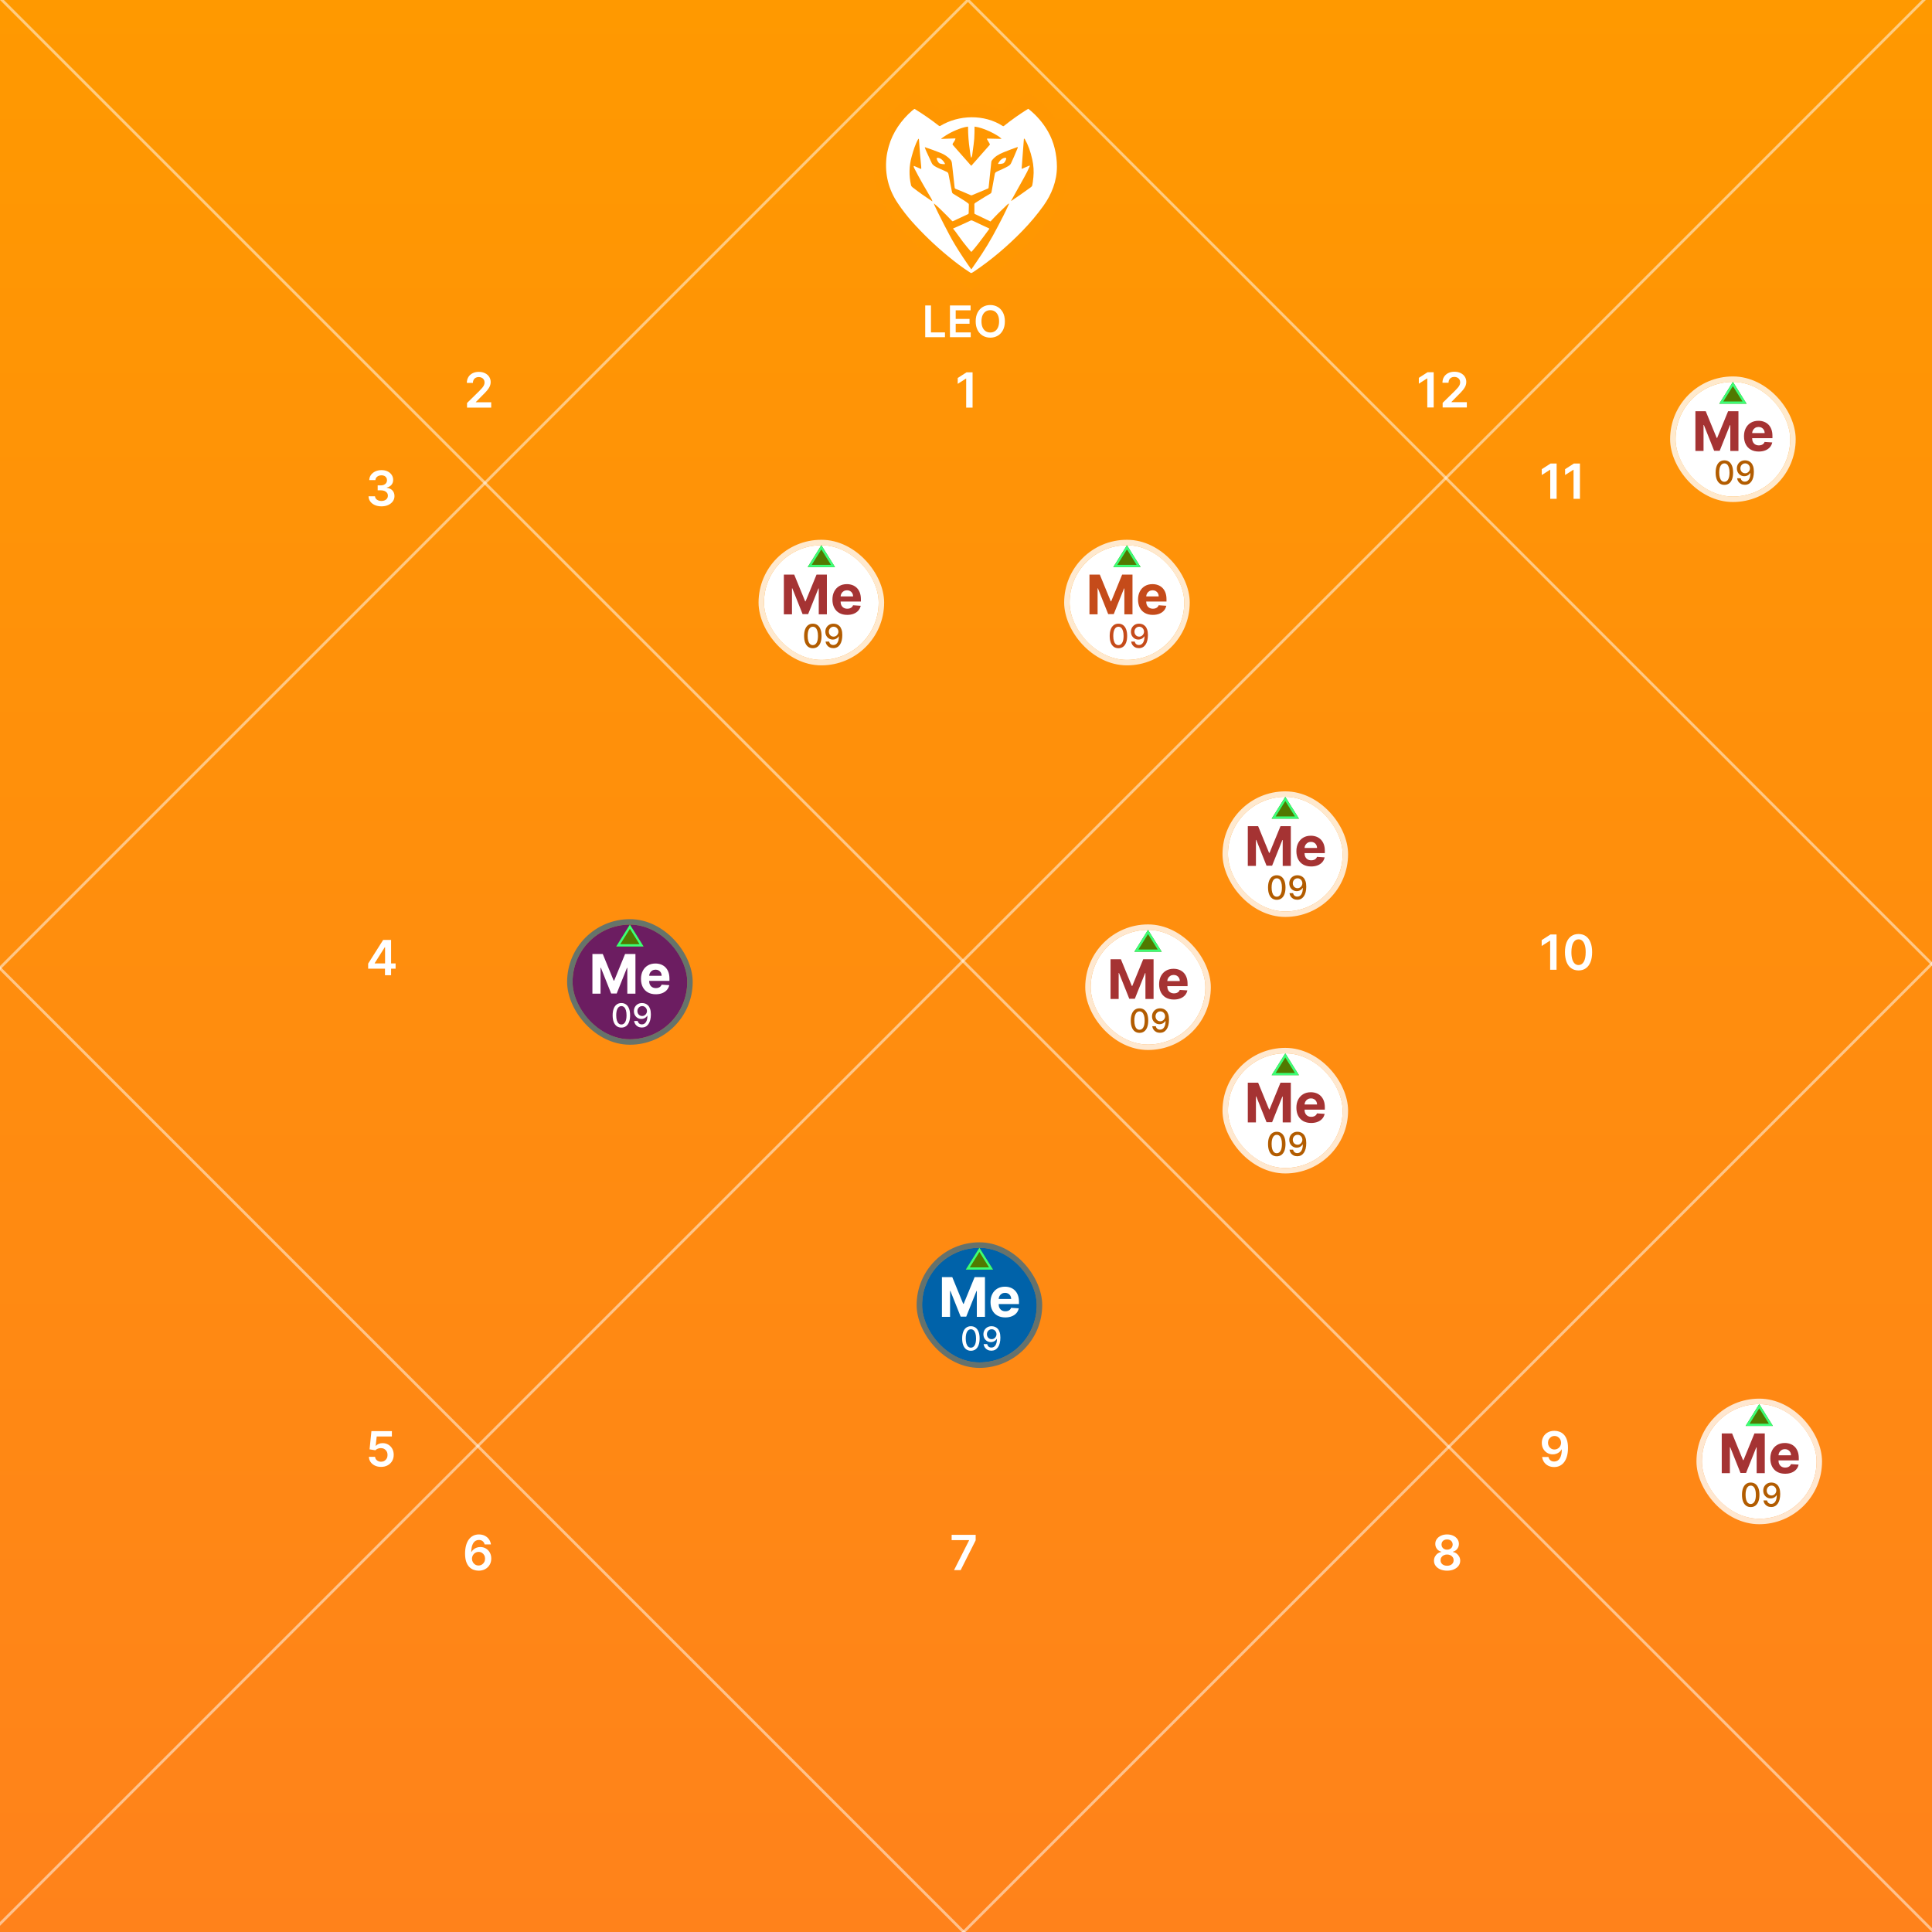<svg xmlns="http://www.w3.org/2000/svg" xmlns:xlink="http://www.w3.org/1999/xlink" fill="none" version="1.1" width="1100" height="1100" viewBox="0 0 1100 1100"><defs><linearGradient x1="0.5" y1="0" x2="0.5" y2="1" id="master_svg0_152_36622"><stop offset="0%" stop-color="#FF9900" stop-opacity="1"/><stop offset="100%" stop-color="#FF821B" stop-opacity="1"/></linearGradient><clipPath id="master_svg1_160_04214"><rect x="0" y="0" width="1100" height="1100" rx="0"/></clipPath><filter id="master_svg2_160_04256" filterUnits="objectBoundingBox" color-interpolation-filters="sRGB" x="-0.952" y="-0.762" width="2.905" height="2.905"><feFlood flood-opacity="0" result="BackgroundImageFix"/><feColorMatrix in="SourceAlpha" type="matrix" values="0 0 0 0 0 0 0 0 0 0 0 0 0 0 0 0 0 0 127 0"/><feOffset dy="12.434" dx="0"/><feGaussianBlur stdDeviation="15.543"/><feColorMatrix type="matrix" values="0 0 0 0 0 0 0 0 0 0 0 0 0 0 0 0 0 0 0.1 0"/><feBlend mode="normal" in2="BackgroundImageFix" result="effect1_dropShadow"/><feBlend mode="normal" in="SourceGraphic" in2="effect1_dropShadow" result="shape"/></filter><filter id="master_svg3_160_04270" filterUnits="objectBoundingBox" color-interpolation-filters="sRGB" x="-0.952" y="-0.762" width="2.905" height="2.905"><feFlood flood-opacity="0" result="BackgroundImageFix"/><feColorMatrix in="SourceAlpha" type="matrix" values="0 0 0 0 0 0 0 0 0 0 0 0 0 0 0 0 0 0 127 0"/><feOffset dy="12.434" dx="0"/><feGaussianBlur stdDeviation="15.543"/><feColorMatrix type="matrix" values="0 0 0 0 0 0 0 0 0 0 0 0 0 0 0 0 0 0 0.1 0"/><feBlend mode="normal" in2="BackgroundImageFix" result="effect1_dropShadow"/><feBlend mode="normal" in="SourceGraphic" in2="effect1_dropShadow" result="shape"/></filter><filter id="master_svg4_160_04332" filterUnits="objectBoundingBox" color-interpolation-filters="sRGB" x="-0.952" y="-0.762" width="2.905" height="2.905"><feFlood flood-opacity="0" result="BackgroundImageFix"/><feColorMatrix in="SourceAlpha" type="matrix" values="0 0 0 0 0 0 0 0 0 0 0 0 0 0 0 0 0 0 127 0"/><feOffset dy="12.434" dx="0"/><feGaussianBlur stdDeviation="15.543"/><feColorMatrix type="matrix" values="0 0 0 0 0 0 0 0 0 0 0 0 0 0 0 0 0 0 0.1 0"/><feBlend mode="normal" in2="BackgroundImageFix" result="effect1_dropShadow"/><feBlend mode="normal" in="SourceGraphic" in2="effect1_dropShadow" result="shape"/></filter><filter id="master_svg5_160_04346/121_27916/121_27375" filterUnits="objectBoundingBox" color-interpolation-filters="sRGB" x="-0.952" y="-0.762" width="2.905" height="2.905"><feFlood flood-opacity="0" result="BackgroundImageFix"/><feColorMatrix in="SourceAlpha" type="matrix" values="0 0 0 0 0 0 0 0 0 0 0 0 0 0 0 0 0 0 127 0"/><feOffset dy="12.434" dx="0"/><feGaussianBlur stdDeviation="15.543"/><feColorMatrix type="matrix" values="0 0 0 0 0 0 0 0 0 0 0 0 0 0 0 0 0 0 0.1 0"/><feBlend mode="normal" in2="BackgroundImageFix" result="effect1_dropShadow"/><feBlend mode="normal" in="SourceGraphic" in2="effect1_dropShadow" result="shape"/></filter><filter id="master_svg6_160_04360" filterUnits="objectBoundingBox" color-interpolation-filters="sRGB" x="-0.952" y="-0.762" width="2.905" height="2.905"><feFlood flood-opacity="0" result="BackgroundImageFix"/><feColorMatrix in="SourceAlpha" type="matrix" values="0 0 0 0 0 0 0 0 0 0 0 0 0 0 0 0 0 0 127 0"/><feOffset dy="12.434" dx="0"/><feGaussianBlur stdDeviation="15.543"/><feColorMatrix type="matrix" values="0 0 0 0 0 0 0 0 0 0 0 0 0 0 0 0 0 0 0.1 0"/><feBlend mode="normal" in2="BackgroundImageFix" result="effect1_dropShadow"/><feBlend mode="normal" in="SourceGraphic" in2="effect1_dropShadow" result="shape"/></filter><filter id="master_svg7_160_04367" filterUnits="objectBoundingBox" color-interpolation-filters="sRGB" x="-0.952" y="-0.762" width="2.905" height="2.905"><feFlood flood-opacity="0" result="BackgroundImageFix"/><feColorMatrix in="SourceAlpha" type="matrix" values="0 0 0 0 0 0 0 0 0 0 0 0 0 0 0 0 0 0 127 0"/><feOffset dy="12.434" dx="0"/><feGaussianBlur stdDeviation="15.543"/><feColorMatrix type="matrix" values="0 0 0 0 0 0 0 0 0 0 0 0 0 0 0 0 0 0 0.1 0"/><feBlend mode="normal" in2="BackgroundImageFix" result="effect1_dropShadow"/><feBlend mode="normal" in="SourceGraphic" in2="effect1_dropShadow" result="shape"/></filter><filter id="master_svg8_160_04381/121_27916/121_27375" filterUnits="objectBoundingBox" color-interpolation-filters="sRGB" x="-0.952" y="-0.762" width="2.905" height="2.905"><feFlood flood-opacity="0" result="BackgroundImageFix"/><feColorMatrix in="SourceAlpha" type="matrix" values="0 0 0 0 0 0 0 0 0 0 0 0 0 0 0 0 0 0 127 0"/><feOffset dy="12.434" dx="0"/><feGaussianBlur stdDeviation="15.543"/><feColorMatrix type="matrix" values="0 0 0 0 0 0 0 0 0 0 0 0 0 0 0 0 0 0 0.1 0"/><feBlend mode="normal" in2="BackgroundImageFix" result="effect1_dropShadow"/><feBlend mode="normal" in="SourceGraphic" in2="effect1_dropShadow" result="shape"/></filter><filter id="master_svg9_160_04416" filterUnits="objectBoundingBox" color-interpolation-filters="sRGB" x="-0.952" y="-0.762" width="2.905" height="2.905"><feFlood flood-opacity="0" result="BackgroundImageFix"/><feColorMatrix in="SourceAlpha" type="matrix" values="0 0 0 0 0 0 0 0 0 0 0 0 0 0 0 0 0 0 127 0"/><feOffset dy="12.434" dx="0"/><feGaussianBlur stdDeviation="15.543"/><feColorMatrix type="matrix" values="0 0 0 0 0 0 0 0 0 0 0 0 0 0 0 0 0 0 0.1 0"/><feBlend mode="normal" in2="BackgroundImageFix" result="effect1_dropShadow"/><feBlend mode="normal" in="SourceGraphic" in2="effect1_dropShadow" result="shape"/></filter><filter id="master_svga_160_04423" filterUnits="objectBoundingBox" color-interpolation-filters="sRGB" x="-0.952" y="-0.762" width="2.905" height="2.905"><feFlood flood-opacity="0" result="BackgroundImageFix"/><feColorMatrix in="SourceAlpha" type="matrix" values="0 0 0 0 0 0 0 0 0 0 0 0 0 0 0 0 0 0 127 0"/><feOffset dy="12.434" dx="0"/><feGaussianBlur stdDeviation="15.543"/><feColorMatrix type="matrix" values="0 0 0 0 0 0 0 0 0 0 0 0 0 0 0 0 0 0 0.1 0"/><feBlend mode="normal" in2="BackgroundImageFix" result="effect1_dropShadow"/><feBlend mode="normal" in="SourceGraphic" in2="effect1_dropShadow" result="shape"/></filter></defs><g transform="matrix(1,3.7226861593353533e-9,-3.7226861593353533e-9,1,0,-1.52442301424339e-14)" clip-path="url(#master_svg1_160_04214)"><rect x="0" y="0" width="1100" height="1100" rx="0" fill="url(#master_svg0_152_36622)" fill-opacity="1"/><g transform="matrix(1,3.7226861593353533e-9,-3.7226861593353533e-9,1,6.254113031900488e-7,-0)"><path d="M526.78,192L526.78,173.914L530.058,173.914L530.058,189.252L538.028,189.252L538.028,192L526.78,192ZM540.857,192L540.857,173.914L552.62,173.914L552.62,176.662L544.135,176.662L544.135,181.572L552.013,181.572L552.013,184.321L544.135,184.321L544.135,189.252L552.691,189.252L552.691,192L540.857,192ZM572.132,182.957Q572.132,185.882,571.042,187.961Q569.952,190.04,568.073,191.143Q566.194,192.247,563.824,192.247Q561.446,192.247,559.569,191.14Q557.691,190.032,556.603,187.954Q555.515,185.875,555.515,182.957Q555.515,180.032,556.603,177.953Q557.691,175.874,559.569,174.77Q561.446,173.667,563.824,173.667Q566.194,173.667,568.073,174.77Q569.952,175.874,571.042,177.953Q572.132,180.032,572.132,182.957ZM568.84,182.957Q568.84,180.897,568.199,179.481Q567.559,178.064,566.428,177.335Q565.297,176.605,563.824,176.605Q562.351,176.605,561.219,177.335Q560.088,178.064,559.448,179.481Q558.808,180.897,558.808,182.957Q558.808,185.016,559.448,186.433Q560.088,187.849,561.219,188.579Q562.351,189.308,563.824,189.308Q565.297,189.308,566.428,188.579Q567.559,187.849,568.199,186.433Q568.84,185.016,568.84,182.957Z" fill="#FFFFFF" fill-opacity="1"/></g><g><g transform="matrix(0.707,-0.707,0.707,0.707,-2.64,437.99)"></g><g><path d="M553.742,212.005L553.742,232.084L550.103,232.084L550.103,215.542L549.985,215.542L545.287,218.546L545.287,215.213L550.275,212.005L553.742,212.005Z" fill="#FFFFFF" fill-opacity="1"/></g></g><g><g transform="matrix(0.707,-0.707,0.707,0.707,74.315,623.607)"></g><g><path d="M816.279,211.921L816.279,232L812.64,232L812.64,215.458L812.522,215.458L807.824,218.462L807.824,215.129L812.812,211.921L816.279,211.921ZM821.381,232L821.381,229.372L828.354,222.541Q829.352,221.529,830.019,220.744Q830.686,219.958,831.022,219.224Q831.358,218.489,831.358,217.654Q831.358,216.709,830.924,216.025Q830.49,215.34,829.735,214.968Q828.98,214.595,828.025,214.595Q827.029,214.595,826.284,215.002Q825.54,215.409,825.136,216.156Q824.731,216.903,824.731,217.929L821.272,217.929Q821.272,216.023,822.14,214.611Q823.009,213.199,824.547,212.423Q826.086,211.646,828.072,211.646Q830.096,211.646,831.621,212.401Q833.147,213.156,833.998,214.472Q834.849,215.787,834.849,217.466Q834.849,218.593,834.418,219.683Q833.988,220.772,832.905,222.099Q831.821,223.425,829.868,225.302L826.409,228.823L826.409,228.965L835.147,228.965L835.147,232L821.381,232Z" fill="#FFFFFF" fill-opacity="1"/></g></g><g><g transform="matrix(0.707,-0.707,0.707,0.707,58.048,688.335)"></g><g><path d="M886.279,263.921L886.279,284L882.64,284L882.64,267.458L882.522,267.458L877.824,270.462L877.824,267.129L882.812,263.921L886.279,263.921ZM899.554,263.921L899.554,284L895.915,284L895.915,267.458L895.797,267.458L891.099,270.462L891.099,267.129L896.087,263.921L899.554,263.921Z" fill="#FFFFFF" fill-opacity="1"/></g></g><g><g transform="matrix(0.707,-0.707,0.707,0.707,-131.571,766.835)"></g><g><path d="M886.228,532.061L886.228,552.141L882.589,552.141L882.589,535.599L882.471,535.599L877.773,538.603L877.773,535.269L882.761,532.061L886.228,532.061ZM898.758,552.525Q896.335,552.521,894.603,551.293Q892.872,550.064,891.946,547.734Q891.021,545.403,891.025,542.117Q891.029,538.838,891.955,536.527Q892.882,534.216,894.614,533.001Q896.347,531.787,898.758,531.787Q901.17,531.787,902.905,533.003Q904.639,534.22,905.567,536.531Q906.496,538.842,906.492,542.117Q906.492,545.411,905.567,547.741Q904.641,550.072,902.912,551.299Q901.182,552.525,898.758,552.525ZM898.758,549.458Q900.641,549.458,901.733,547.597Q902.825,545.736,902.821,542.117Q902.821,539.724,902.324,538.099Q901.827,536.473,900.916,535.644Q900.006,534.814,898.758,534.814Q896.888,534.814,895.796,536.672Q894.703,538.53,894.695,542.117Q894.691,544.525,895.186,546.162Q895.68,547.799,896.593,548.629Q897.505,549.458,898.758,549.458Z" fill="#FFFFFF" fill-opacity="1"/></g></g><g><g transform="matrix(0.707,-0.707,0.707,0.707,-331.568,849.719)"></g><g><path d="M885.079,814.646Q886.522,814.652,887.891,815.15Q889.26,815.648,890.356,816.761Q891.452,817.874,892.099,819.736Q892.746,821.599,892.75,824.341Q892.754,826.935,892.202,828.965Q891.65,830.996,890.622,832.402Q889.593,833.808,888.139,834.541Q886.685,835.274,884.875,835.274Q882.973,835.274,881.507,834.53Q880.042,833.786,879.139,832.489Q878.236,831.192,878.028,829.533L881.612,829.533Q881.885,830.727,882.731,831.428Q883.577,832.129,884.875,832.129Q886.96,832.129,888.088,830.313Q889.217,828.498,889.221,825.274L889.079,825.274Q888.597,826.137,887.834,826.759Q887.071,827.38,886.107,827.715Q885.142,828.051,884.059,828.051Q882.299,828.051,880.892,827.209Q879.485,826.366,878.664,824.893Q877.843,823.419,877.84,821.525Q877.836,819.564,878.741,818Q879.645,816.436,881.274,815.532Q882.902,814.628,885.079,814.646ZM885.095,817.587Q884.028,817.587,883.184,818.104Q882.34,818.621,881.852,819.496Q881.365,820.372,881.369,821.446Q881.373,822.521,881.849,823.391Q882.324,824.26,883.152,824.771Q883.981,825.282,885.048,825.282Q885.846,825.282,886.532,824.977Q887.218,824.672,887.731,824.132Q888.244,823.592,888.534,822.895Q888.824,822.197,888.821,821.423Q888.817,820.395,888.333,819.523Q887.85,818.65,887.008,818.119Q886.165,817.587,885.095,817.587Z" fill="#FFFFFF" fill-opacity="1"/></g></g><g><g transform="matrix(0.707,-0.707,0.707,0.707,-471.559,629.648)"></g><g><path d="M543.199,893.949L551.741,877.046L551.741,876.905L541.826,876.905L541.826,873.87L555.505,873.87L555.505,876.976L546.972,893.949L543.199,893.949Z" fill="#FFFFFF" fill-opacity="1"/></g></g><g><path d="M823.918,894.274Q821.734,894.274,820.044,893.54Q818.355,892.806,817.4,891.526Q816.445,890.247,816.451,888.619Q816.445,887.357,817,886.295Q817.555,885.233,818.511,884.522Q819.467,883.811,820.647,883.615L820.647,883.482Q819.096,883.141,818.143,881.898Q817.19,880.656,817.196,879.027Q817.19,877.478,818.061,876.262Q818.932,875.046,820.452,874.346Q821.973,873.646,823.918,873.646Q825.852,873.646,827.369,874.348Q828.887,875.05,829.761,876.266Q830.634,877.482,830.64,879.027Q830.634,880.66,829.672,881.9Q828.711,883.141,827.189,883.482L827.189,883.615Q828.359,883.811,829.307,884.522Q830.254,885.233,830.816,886.295Q831.379,887.357,831.385,888.619Q831.379,890.247,830.421,891.526Q829.464,892.806,827.78,893.54Q826.097,894.274,823.918,894.274ZM823.918,891.474Q825.046,891.474,825.879,891.084Q826.712,890.694,827.175,889.99Q827.638,889.286,827.644,888.361Q827.638,887.4,827.152,886.66Q826.665,885.921,825.829,885.498Q824.993,885.074,823.918,885.074Q822.842,885.074,821.997,885.498Q821.153,885.921,820.67,886.66Q820.187,887.4,820.192,888.361Q820.187,889.286,820.646,889.988Q821.106,890.69,821.947,891.082Q822.789,891.474,823.918,891.474ZM823.918,882.321Q824.84,882.321,825.554,881.948Q826.269,881.576,826.679,880.911Q827.089,880.246,827.095,879.372Q827.089,878.509,826.685,877.859Q826.281,877.209,825.569,876.847Q824.857,876.485,823.918,876.485Q822.971,876.485,822.251,876.847Q821.532,877.209,821.134,877.859Q820.736,878.509,820.741,879.372Q820.736,880.246,821.142,880.909Q821.549,881.572,822.269,881.947Q822.989,882.321,823.918,882.321Z" fill="#FFFFFF" fill-opacity="1"/></g><g><g transform="matrix(0.707,-0.707,0.707,0.707,-552.831,433.543)"></g><g><path d="M272.463,894.274Q271.02,894.263,269.65,893.771Q268.279,893.279,267.181,892.156Q266.083,891.033,265.436,889.162Q264.789,887.29,264.792,884.525Q264.796,881.948,265.345,879.93Q265.894,877.911,266.926,876.512Q267.957,875.113,269.409,874.379Q270.861,873.646,272.667,873.646Q274.566,873.646,276.031,874.39Q277.497,875.134,278.399,876.423Q279.301,877.711,279.515,879.333L275.93,879.333Q275.656,878.18,274.811,877.486Q273.966,876.791,272.667,876.791Q270.581,876.791,269.458,878.605Q268.336,880.419,268.322,883.592L268.463,883.592Q268.946,882.723,269.711,882.104Q270.477,881.486,271.442,881.15Q272.407,880.815,273.483,880.815Q275.248,880.815,276.654,881.659Q278.06,882.503,278.883,883.979Q279.707,885.455,279.703,887.357Q279.707,889.337,278.797,890.911Q277.887,892.484,276.259,893.385Q274.63,894.286,272.463,894.274ZM272.448,891.333Q273.515,891.333,274.359,890.814Q275.203,890.294,275.69,889.412Q276.177,888.529,276.174,887.435Q276.177,886.355,275.702,885.483Q275.226,884.611,274.394,884.097Q273.562,883.584,272.495,883.584Q271.697,883.584,271.012,883.889Q270.328,884.194,269.817,884.731Q269.306,885.268,269.016,885.969Q268.726,886.67,268.722,887.458Q268.726,888.505,269.209,889.388Q269.693,890.27,270.535,890.802Q271.377,891.333,272.448,891.333Z" fill="#FFFFFF" fill-opacity="1"/></g></g><g><g transform="matrix(0.707,-0.707,0.707,0.707,-527.195,377.254)"></g><g><path d="M216.957,835.185Q214.996,835.185,213.451,834.446Q211.906,833.706,210.996,832.412Q210.086,831.118,210.031,829.451L213.561,829.451Q213.655,830.684,214.628,831.464Q215.602,832.243,216.957,832.243Q218.032,832.243,218.866,831.753Q219.7,831.263,220.178,830.391Q220.655,829.52,220.651,828.4Q220.655,827.259,220.166,826.377Q219.677,825.496,218.822,824.994Q217.967,824.492,216.863,824.486Q215.965,824.48,215.09,824.82Q214.216,825.161,213.702,825.725L210.423,825.184L211.467,814.831L223.122,814.831L223.122,817.866L214.478,817.866L213.898,823.192L214.016,823.192Q214.575,822.533,215.596,822.098Q216.618,821.662,217.836,821.662Q219.659,821.662,221.09,822.522Q222.52,823.382,223.345,824.88Q224.169,826.378,224.165,828.314Q224.169,830.306,223.253,831.858Q222.336,833.41,220.71,834.297Q219.085,835.185,216.957,835.185Z" fill="#FFFFFF" fill-opacity="1"/></g></g><g><g transform="matrix(0.707,-0.707,0.707,0.707,-329.444,295.342)"></g><g><path d="M209.615,551.522L209.615,548.628L218.141,535.169L220.549,535.169L220.549,539.286L219.083,539.286L213.341,548.377L213.341,548.534L225.24,548.534L225.24,551.522L209.615,551.522ZM219.192,555.248L219.192,550.64L219.24,549.344L219.24,535.169L222.667,535.169L222.667,555.248L219.192,555.248Z" fill="#FFFFFF" fill-opacity="1"/></g></g><g><g transform="matrix(0.707,-0.707,0.707,0.707,-140.483,217.072)"></g><g><path d="M217.184,288.292Q215.071,288.292,213.426,287.565Q211.782,286.837,210.83,285.546Q209.878,284.255,209.827,282.558L213.506,282.558Q213.557,283.372,214.049,283.975Q214.541,284.578,215.355,284.91Q216.169,285.241,217.177,285.241Q218.255,285.241,219.087,284.863Q219.918,284.484,220.389,283.809Q220.859,283.135,220.855,282.253Q220.859,281.345,220.379,280.648Q219.898,279.951,218.992,279.556Q218.086,279.162,216.816,279.162L215.035,279.162L215.035,276.362L216.816,276.362Q217.859,276.362,218.652,275.997Q219.445,275.633,219.893,274.974Q220.342,274.315,220.338,273.436Q220.342,272.589,219.953,271.956Q219.565,271.323,218.864,270.968Q218.163,270.613,217.224,270.613Q216.302,270.613,215.519,270.945Q214.735,271.277,214.255,271.892Q213.775,272.507,213.741,273.35L210.243,273.35Q210.282,271.666,211.219,270.386Q212.157,269.107,213.726,268.385Q215.296,267.664,217.247,267.664Q219.255,267.664,220.74,268.416Q222.224,269.168,223.04,270.43Q223.855,271.693,223.852,273.225Q223.859,274.917,222.858,276.066Q221.857,277.215,220.228,277.57L220.228,277.727Q222.342,278.021,223.473,279.289Q224.604,280.556,224.597,282.441Q224.601,284.129,223.643,285.454Q222.685,286.778,221.012,287.535Q219.339,288.292,217.184,288.292Z" fill="#FFFFFF" fill-opacity="1"/></g></g><g><g transform="matrix(0.707,-0.707,0.707,0.707,-84.55,240.24)"></g><g><path d="M265.908,232.084L265.908,229.456L272.881,222.625Q273.879,221.613,274.546,220.828Q275.213,220.042,275.549,219.308Q275.885,218.573,275.885,217.738Q275.885,216.793,275.451,216.109Q275.017,215.424,274.262,215.052Q273.507,214.679,272.552,214.679Q271.556,214.679,270.812,215.086Q270.067,215.493,269.663,216.24Q269.258,216.987,269.258,218.013L265.799,218.013Q265.799,216.107,266.667,214.695Q267.536,213.283,269.074,212.507Q270.613,211.73,272.599,211.73Q274.623,211.73,276.148,212.485Q277.674,213.24,278.525,214.556Q279.376,215.871,279.376,217.55Q279.376,218.677,278.945,219.767Q278.515,220.856,277.432,222.183Q276.348,223.509,274.395,225.386L270.936,228.907L270.936,229.049L279.674,229.049L279.674,232.084L265.908,232.084Z" fill="#FFFFFF" fill-opacity="1"/></g></g><g filter="url(#master_svg2_160_04256)"><rect x="435" y="298" width="65.28" height="65.28" rx="32.64" fill="#FFFFFF" fill-opacity="1"/><rect x="433.446" y="296.446" width="68.389" height="68.389" rx="34.194" fill-opacity="0" stroke-opacity="0.8" stroke="#FFFFFF" fill="none" stroke-width="3.109"/><g></g><g><path d="M446.295,314.718L452.185,314.718L458.411,329.908L458.676,329.908L464.902,314.718L470.793,314.718L470.793,337.326L466.165,337.326L466.165,322.613L465.971,322.613L460.125,337.22L456.963,337.22L451.117,322.56L450.923,322.56L450.923,337.326L446.295,337.326L446.295,314.718ZM482.362,337.652Q479.752,337.652,477.868,336.592Q475.983,335.531,474.969,333.571Q473.954,331.612,473.954,328.927Q473.954,326.309,474.972,324.333Q475.99,322.357,477.836,321.253Q479.681,320.149,482.176,320.149Q483.858,320.149,485.309,320.683Q486.759,321.218,487.846,322.292Q488.932,323.366,489.541,324.982Q490.151,326.598,490.151,328.76L490.151,330.049L475.835,330.049L475.835,327.135L485.726,327.135Q485.72,326.123,485.277,325.339Q484.834,324.554,484.056,324.104Q483.278,323.655,482.256,323.655Q481.189,323.655,480.366,324.151Q479.542,324.646,479.077,325.468Q478.613,326.289,478.599,327.294L478.599,330.067Q478.599,331.325,479.072,332.241Q479.544,333.158,480.406,333.652Q481.267,334.147,482.441,334.147Q483.229,334.147,483.877,333.924Q484.525,333.7,484.993,333.262Q485.461,332.824,485.7,332.186L490.045,332.469Q489.713,334.041,488.696,335.205Q487.678,336.37,486.07,337.011Q484.461,337.652,482.362,337.652Z" fill="#A53333" fill-opacity="1"/></g><g><path d="M462.785,356.634Q461.218,356.633,460.106,355.809Q458.995,354.985,458.404,353.418Q457.813,351.851,457.814,349.634Q457.816,347.427,458.409,345.867Q459.001,344.307,460.115,343.484Q461.228,342.661,462.785,342.661Q464.341,342.661,465.455,343.485Q466.569,344.308,467.163,345.868Q467.756,347.429,467.755,349.634Q467.755,351.853,467.164,353.42Q466.573,354.987,465.462,355.811Q464.352,356.634,462.785,356.634ZM462.785,354.87Q464.162,354.87,464.942,353.526Q465.721,352.182,465.72,349.634Q465.72,347.945,465.365,346.777Q465.01,345.609,464.353,345.004Q463.696,344.399,462.785,344.399Q461.418,344.399,460.635,345.75Q459.852,347.102,459.849,349.634Q459.848,351.329,460.2,352.498Q460.552,353.667,461.21,354.268Q461.868,354.87,462.785,354.87ZM474.626,342.661Q475.531,342.667,476.41,342.99Q477.29,343.314,478.004,344.05Q478.719,344.785,479.146,346.033Q479.574,347.282,479.575,349.142Q479.576,350.922,479.219,352.308Q478.862,353.695,478.195,354.65Q477.528,355.605,476.582,356.101Q475.635,356.597,474.451,356.597Q473.239,356.597,472.298,356.119Q471.358,355.64,470.77,354.797Q470.182,353.953,470.032,352.856L472.051,352.856Q472.252,353.726,472.864,354.266Q473.476,354.806,474.451,354.806Q475.94,354.806,476.776,353.507Q477.613,352.208,477.614,349.868L477.514,349.868Q477.165,350.437,476.653,350.849Q476.14,351.261,475.503,351.484Q474.866,351.706,474.149,351.706Q472.971,351.706,472.011,351.132Q471.05,350.558,470.484,349.552Q469.917,348.546,469.915,347.25Q469.914,345.965,470.499,344.919Q471.085,343.872,472.143,343.259Q473.202,342.645,474.626,342.661ZM474.631,344.383Q473.854,344.383,473.236,344.765Q472.618,345.146,472.259,345.792Q471.901,346.437,471.902,347.223Q471.904,348.01,472.251,348.65Q472.599,349.29,473.205,349.666Q473.811,350.042,474.589,350.042Q475.173,350.042,475.676,349.815Q476.18,349.588,476.556,349.189Q476.933,348.789,477.147,348.277Q477.361,347.765,477.36,347.202Q477.359,346.458,477.005,345.815Q476.651,345.173,476.034,344.778Q475.417,344.383,474.631,344.383Z" fill="#B25C00" fill-opacity="1"/></g><g><g transform="matrix(-1,-5.2146120310681e-8,5.2146120310681e-8,-1,950.823,620.869)"><path d="M483.183,322.869L475.411,310.434L490.954,310.434L483.183,322.869Z" fill="#517900" fill-opacity="1"/><path d="M483.183,322.869L490.165,311.697L490.954,310.434L475.411,310.434L482.438,321.677L483.183,322.869ZM483.183,320.485L488.675,311.697L477.69,311.697L483.183,320.485Z" fill-rule="evenodd" fill="#3CFF76" fill-opacity="1"/></g></g></g><g filter="url(#master_svg3_160_04270)"><rect x="609" y="298" width="65.28" height="65.28" rx="32.64" fill="#FFFFFF" fill-opacity="1"/><rect x="607.446" y="296.446" width="68.389" height="68.389" rx="34.194" fill-opacity="0" stroke-opacity="0.8" stroke="#FFFFFF" fill="none" stroke-width="3.109"/><g></g><g><path d="M620.295,314.718L626.185,314.718L632.411,329.908L632.676,329.908L638.902,314.718L644.793,314.718L644.793,337.326L640.165,337.326L640.165,322.613L639.971,322.613L634.125,337.22L630.963,337.22L625.117,322.56L624.923,322.56L624.923,337.326L620.295,337.326L620.295,314.718ZM656.362,337.652Q653.752,337.652,651.868,336.592Q649.983,335.531,648.969,333.571Q647.954,331.612,647.954,328.927Q647.954,326.309,648.972,324.333Q649.99,322.357,651.836,321.253Q653.681,320.149,656.176,320.149Q657.858,320.149,659.309,320.683Q660.759,321.218,661.846,322.292Q662.932,323.366,663.541,324.982Q664.151,326.598,664.151,328.76L664.151,330.049L649.835,330.049L649.835,327.135L659.726,327.135Q659.72,326.123,659.277,325.339Q658.834,324.554,658.056,324.104Q657.278,323.655,656.256,323.655Q655.189,323.655,654.366,324.151Q653.542,324.646,653.077,325.468Q652.613,326.289,652.599,327.294L652.599,330.067Q652.599,331.325,653.072,332.241Q653.544,333.158,654.406,333.652Q655.267,334.147,656.441,334.147Q657.229,334.147,657.877,333.924Q658.525,333.7,658.993,333.262Q659.461,332.824,659.7,332.186L664.045,332.469Q663.713,334.041,662.696,335.205Q661.678,336.37,660.07,337.011Q658.461,337.652,656.362,337.652Z" fill="#C54B1A" fill-opacity="1"/></g><g><path d="M636.785,356.634Q635.218,356.633,634.106,355.809Q632.995,354.985,632.404,353.418Q631.813,351.851,631.814,349.634Q631.816,347.427,632.409,345.867Q633.001,344.307,634.115,343.484Q635.228,342.661,636.785,342.661Q638.341,342.661,639.455,343.485Q640.569,344.308,641.163,345.868Q641.756,347.429,641.755,349.634Q641.755,351.853,641.164,353.42Q640.573,354.987,639.462,355.811Q638.352,356.634,636.785,356.634ZM636.785,354.87Q638.162,354.87,638.942,353.526Q639.721,352.182,639.72,349.634Q639.72,347.945,639.365,346.777Q639.01,345.609,638.353,345.004Q637.696,344.399,636.785,344.399Q635.418,344.399,634.635,345.75Q633.852,347.102,633.849,349.634Q633.848,351.329,634.2,352.498Q634.552,353.667,635.21,354.268Q635.868,354.87,636.785,354.87ZM648.626,342.661Q649.531,342.667,650.41,342.99Q651.29,343.314,652.004,344.05Q652.719,344.785,653.146,346.033Q653.574,347.282,653.575,349.142Q653.576,350.922,653.219,352.308Q652.862,353.695,652.195,354.65Q651.528,355.605,650.582,356.101Q649.635,356.597,648.451,356.597Q647.239,356.597,646.298,356.119Q645.358,355.64,644.77,354.797Q644.182,353.953,644.032,352.856L646.051,352.856Q646.252,353.726,646.864,354.266Q647.476,354.806,648.451,354.806Q649.94,354.806,650.776,353.507Q651.613,352.208,651.614,349.868L651.514,349.868Q651.165,350.437,650.653,350.849Q650.14,351.261,649.503,351.484Q648.866,351.706,648.149,351.706Q646.971,351.706,646.011,351.132Q645.05,350.558,644.484,349.552Q643.917,348.546,643.915,347.25Q643.914,345.965,644.499,344.919Q645.085,343.872,646.143,343.259Q647.202,342.645,648.626,342.661ZM648.631,344.383Q647.854,344.383,647.236,344.765Q646.618,345.146,646.259,345.792Q645.901,346.437,645.902,347.223Q645.904,348.01,646.251,348.65Q646.599,349.29,647.205,349.666Q647.811,350.042,648.589,350.042Q649.173,350.042,649.676,349.815Q650.18,349.588,650.556,349.189Q650.933,348.789,651.147,348.277Q651.361,347.765,651.36,347.202Q651.359,346.458,651.005,345.815Q650.651,345.173,650.034,344.778Q649.417,344.383,648.631,344.383Z" fill="#C54B1A" fill-opacity="1"/></g><g><g transform="matrix(-1,-5.2146120310681e-8,5.2146120310681e-8,-1,1298.823,620.869)"><path d="M657.183,322.869L649.411,310.434L664.954,310.434L657.183,322.869Z" fill="#517900" fill-opacity="1"/><path d="M657.183,322.869L664.165,311.697L664.954,310.434L649.411,310.434L656.438,321.677L657.183,322.869ZM657.183,320.485L662.675,311.697L651.69,311.697L657.183,320.485Z" fill-rule="evenodd" fill="#3CFF76" fill-opacity="1"/></g></g></g><g><g><g></g></g></g><g filter="url(#master_svg4_160_04332)"><rect x="621" y="517" width="65.28" height="65.28" rx="32.64" fill="#FFFFFF" fill-opacity="1"/><rect x="619.446" y="515.446" width="68.389" height="68.389" rx="34.194" fill-opacity="0" stroke-opacity="0.8" stroke="#FFFFFF" fill="none" stroke-width="3.109"/><g></g><g><path d="M632.295,533.718L638.185,533.718L644.411,548.908L644.676,548.908L650.902,533.718L656.793,533.718L656.793,556.326L652.165,556.326L652.165,541.613L651.971,541.613L646.125,556.22L642.963,556.22L637.117,541.56L636.923,541.56L636.923,556.326L632.295,556.326L632.295,533.718ZM668.362,556.652Q665.752,556.652,663.868,555.592Q661.983,554.531,660.969,552.571Q659.954,550.612,659.954,547.927Q659.954,545.309,660.972,543.333Q661.99,541.357,663.836,540.253Q665.681,539.149,668.176,539.149Q669.858,539.149,671.309,539.683Q672.759,540.218,673.846,541.292Q674.932,542.366,675.541,543.982Q676.151,545.598,676.151,547.76L676.151,549.049L661.835,549.049L661.835,546.135L671.726,546.135Q671.72,545.123,671.277,544.339Q670.834,543.554,670.056,543.104Q669.278,542.655,668.256,542.655Q667.189,542.655,666.366,543.151Q665.542,543.646,665.077,544.468Q664.613,545.289,664.599,546.294L664.599,549.067Q664.599,550.325,665.072,551.241Q665.544,552.158,666.406,552.652Q667.267,553.147,668.441,553.147Q669.229,553.147,669.877,552.924Q670.525,552.7,670.993,552.262Q671.461,551.824,671.7,551.186L676.045,551.469Q675.713,553.041,674.696,554.205Q673.678,555.37,672.07,556.011Q670.461,556.652,668.362,556.652Z" fill="#A53333" fill-opacity="1"/></g><g><path d="M648.785,575.634Q647.218,575.633,646.106,574.809Q644.995,573.985,644.404,572.418Q643.813,570.851,643.814,568.634Q643.816,566.427,644.409,564.867Q645.001,563.307,646.115,562.484Q647.228,561.661,648.785,561.661Q650.341,561.661,651.455,562.485Q652.569,563.308,653.163,564.868Q653.756,566.429,653.755,568.634Q653.755,570.853,653.164,572.42Q652.573,573.987,651.462,574.811Q650.352,575.634,648.785,575.634ZM648.785,573.87Q650.162,573.87,650.942,572.526Q651.721,571.182,651.72,568.634Q651.72,566.945,651.365,565.777Q651.01,564.609,650.353,564.004Q649.696,563.399,648.785,563.399Q647.418,563.399,646.635,564.75Q645.852,566.102,645.849,568.634Q645.848,570.329,646.2,571.498Q646.552,572.667,647.21,573.268Q647.868,573.87,648.785,573.87ZM660.626,561.661Q661.531,561.667,662.41,561.99Q663.29,562.314,664.004,563.05Q664.719,563.785,665.146,565.033Q665.574,566.282,665.575,568.142Q665.576,569.922,665.219,571.308Q664.862,572.695,664.195,573.65Q663.528,574.605,662.582,575.101Q661.635,575.597,660.451,575.597Q659.239,575.597,658.298,575.119Q657.358,574.64,656.77,573.797Q656.182,572.953,656.032,571.856L658.051,571.856Q658.252,572.726,658.864,573.266Q659.476,573.806,660.451,573.806Q661.94,573.806,662.776,572.507Q663.613,571.208,663.614,568.868L663.514,568.868Q663.165,569.437,662.653,569.849Q662.14,570.261,661.503,570.484Q660.866,570.706,660.149,570.706Q658.971,570.706,658.011,570.132Q657.05,569.558,656.484,568.552Q655.917,567.546,655.915,566.25Q655.914,564.965,656.499,563.919Q657.085,562.872,658.143,562.259Q659.202,561.645,660.626,561.661ZM660.631,563.383Q659.854,563.383,659.236,563.765Q658.618,564.146,658.259,564.792Q657.901,565.437,657.902,566.223Q657.904,567.01,658.251,567.65Q658.599,568.29,659.205,568.666Q659.811,569.042,660.589,569.042Q661.173,569.042,661.676,568.815Q662.18,568.588,662.556,568.189Q662.933,567.789,663.147,567.277Q663.361,566.765,663.36,566.202Q663.359,565.458,663.005,564.815Q662.651,564.173,662.034,563.778Q661.417,563.383,660.631,563.383Z" fill="#B25C00" fill-opacity="1"/></g><g><g transform="matrix(-1,-5.2146120310681e-8,5.2146120310681e-8,-1,1322.823,1058.869)"><path d="M669.183,541.869L661.411,529.434L676.954,529.434L669.183,541.869Z" fill="#517900" fill-opacity="1"/><path d="M669.183,541.869L676.165,530.697L676.954,529.434L661.411,529.434L668.438,540.677L669.183,541.869ZM669.183,539.485L674.675,530.697L663.69,530.697L669.183,539.485Z" fill-rule="evenodd" fill="#3CFF76" fill-opacity="1"/></g></g></g><g><g><g filter="url(#master_svg5_160_04346/121_27916/121_27375)"><rect x="326" y="514" width="65.28" height="65.28" rx="32.64" fill="#6C1D61" fill-opacity="1"/><rect x="324.446" y="512.446" width="68.389" height="68.389" rx="34.194" fill-opacity="0" stroke-opacity="0.6" stroke="#0062A9" fill="none" stroke-width="3.109"/><g></g><g><path d="M337.295,530.718L343.185,530.718L349.411,545.908L349.676,545.908L355.902,530.718L361.793,530.718L361.793,553.326L357.165,553.326L357.165,538.613L356.971,538.613L351.125,553.22L347.963,553.22L342.117,538.56L341.923,538.56L341.923,553.326L337.295,553.326L337.295,530.718ZM373.362,553.652Q370.752,553.652,368.868,552.592Q366.983,551.531,365.969,549.571Q364.954,547.612,364.954,544.927Q364.954,542.309,365.972,540.333Q366.99,538.357,368.836,537.253Q370.681,536.149,373.176,536.149Q374.858,536.149,376.309,536.683Q377.759,537.218,378.846,538.292Q379.932,539.366,380.541,540.982Q381.151,542.598,381.151,544.76L381.151,546.049L366.835,546.049L366.835,543.135L376.726,543.135Q376.72,542.123,376.277,541.339Q375.834,540.554,375.056,540.104Q374.278,539.655,373.256,539.655Q372.189,539.655,371.366,540.151Q370.542,540.646,370.077,541.468Q369.613,542.289,369.599,543.294L369.599,546.067Q369.599,547.325,370.072,548.241Q370.544,549.158,371.406,549.652Q372.267,550.147,373.441,550.147Q374.229,550.147,374.877,549.924Q375.525,549.7,375.993,549.262Q376.461,548.824,376.7,548.186L381.045,548.469Q380.713,550.041,379.696,551.205Q378.678,552.37,377.07,553.011Q375.461,553.652,373.362,553.652Z" fill="#FFFFFF" fill-opacity="1"/></g><g><path d="M353.785,572.634Q352.218,572.633,351.106,571.809Q349.995,570.985,349.404,569.418Q348.813,567.851,348.814,565.634Q348.816,563.427,349.409,561.867Q350.001,560.307,351.115,559.484Q352.228,558.661,353.785,558.661Q355.341,558.661,356.455,559.485Q357.569,560.308,358.163,561.868Q358.756,563.429,358.755,565.634Q358.755,567.853,358.164,569.42Q357.573,570.987,356.462,571.811Q355.352,572.634,353.785,572.634ZM353.785,570.87Q355.162,570.87,355.942,569.526Q356.721,568.182,356.72,565.634Q356.72,563.945,356.365,562.777Q356.01,561.609,355.353,561.004Q354.696,560.399,353.785,560.399Q352.418,560.399,351.635,561.75Q350.852,563.102,350.849,565.634Q350.848,567.329,351.2,568.498Q351.552,569.667,352.21,570.268Q352.868,570.87,353.785,570.87ZM365.626,558.661Q366.531,558.667,367.41,558.99Q368.29,559.314,369.004,560.05Q369.719,560.785,370.146,562.033Q370.574,563.282,370.575,565.142Q370.576,566.922,370.219,568.308Q369.862,569.695,369.195,570.65Q368.528,571.605,367.582,572.101Q366.635,572.597,365.451,572.597Q364.239,572.597,363.298,572.119Q362.358,571.64,361.77,570.797Q361.182,569.953,361.032,568.856L363.051,568.856Q363.252,569.726,363.864,570.266Q364.476,570.806,365.451,570.806Q366.94,570.806,367.776,569.507Q368.613,568.208,368.614,565.868L368.514,565.868Q368.165,566.437,367.653,566.849Q367.14,567.261,366.503,567.484Q365.866,567.706,365.149,567.706Q363.971,567.706,363.011,567.132Q362.05,566.558,361.484,565.552Q360.917,564.546,360.915,563.25Q360.914,561.965,361.499,560.919Q362.085,559.872,363.143,559.259Q364.202,558.645,365.626,558.661ZM365.631,560.383Q364.854,560.383,364.236,560.765Q363.618,561.146,363.259,561.792Q362.901,562.437,362.902,563.223Q362.904,564.01,363.251,564.65Q363.599,565.29,364.205,565.666Q364.811,566.042,365.589,566.042Q366.173,566.042,366.676,565.815Q367.18,565.588,367.556,565.189Q367.933,564.789,368.147,564.277Q368.361,563.765,368.36,563.202Q368.359,562.458,368.005,561.815Q367.651,561.173,367.034,560.778Q366.417,560.383,365.631,560.383Z" fill="#FFFFFF" fill-opacity="1"/></g><g><g transform="matrix(-1,-5.2146120310681e-8,5.2146120310681e-8,-1,732.823,1052.869)"><path d="M374.183,538.869L366.411,526.434L381.954,526.434L374.183,538.869Z" fill="#517900" fill-opacity="1"/><path d="M374.183,538.869L381.165,527.697L381.954,526.434L366.411,526.434L373.438,537.677L374.183,538.869ZM374.183,536.485L379.675,527.697L368.69,527.697L374.183,536.485Z" fill-rule="evenodd" fill="#3CFF76" fill-opacity="1"/></g></g></g></g></g><g filter="url(#master_svg6_160_04360)"><rect x="969" y="787" width="65.28" height="65.28" rx="32.64" fill="#FFFFFF" fill-opacity="1"/><rect x="967.446" y="785.446" width="68.389" height="68.389" rx="34.194" fill-opacity="0" stroke-opacity="0.8" stroke="#FFFFFF" fill="none" stroke-width="3.109"/><g></g><g><path d="M980.295,803.718L986.185,803.718L992.411,818.908L992.676,818.908L998.902,803.718L1004.793,803.718L1004.793,826.326L1000.165,826.326L1000.165,811.613L999.971,811.613L994.125,826.22L990.963,826.22L985.117,811.56L984.923,811.56L984.923,826.326L980.295,826.326L980.295,803.718ZM1016.362,826.652Q1013.752,826.652,1011.868,825.592Q1009.983,824.531,1008.969,822.571Q1007.954,820.612,1007.954,817.927Q1007.954,815.309,1008.972,813.333Q1009.99,811.357,1011.836,810.253Q1013.681,809.149,1016.176,809.149Q1017.858,809.149,1019.309,809.683Q1020.759,810.218,1021.846,811.292Q1022.932,812.366,1023.541,813.982Q1024.151,815.598,1024.151,817.76L1024.151,819.049L1009.835,819.049L1009.835,816.135L1019.726,816.135Q1019.72,815.123,1019.277,814.339Q1018.834,813.554,1018.056,813.104Q1017.278,812.655,1016.256,812.655Q1015.189,812.655,1014.366,813.151Q1013.542,813.646,1013.077,814.468Q1012.613,815.289,1012.599,816.294L1012.599,819.067Q1012.599,820.325,1013.072,821.241Q1013.544,822.158,1014.406,822.652Q1015.267,823.147,1016.441,823.147Q1017.229,823.147,1017.877,822.924Q1018.525,822.7,1018.993,822.262Q1019.461,821.824,1019.7,821.186L1024.045,821.469Q1023.713,823.041,1022.696,824.205Q1021.678,825.37,1020.07,826.011Q1018.461,826.652,1016.362,826.652Z" fill="#A53333" fill-opacity="1"/></g><g><path d="M996.785,845.634Q995.218,845.633,994.106,844.809Q992.995,843.985,992.404,842.418Q991.813,840.851,991.814,838.634Q991.816,836.427,992.409,834.867Q993.001,833.307,994.115,832.484Q995.228,831.661,996.785,831.661Q998.341,831.661,999.455,832.485Q1000.569,833.308,1001.163,834.868Q1001.756,836.429,1001.755,838.634Q1001.755,840.853,1001.164,842.42Q1000.573,843.987,999.462,844.811Q998.352,845.634,996.785,845.634ZM996.785,843.87Q998.162,843.87,998.942,842.526Q999.721,841.182,999.72,838.634Q999.72,836.945,999.365,835.777Q999.01,834.609,998.353,834.004Q997.696,833.399,996.785,833.399Q995.418,833.399,994.635,834.75Q993.852,836.102,993.849,838.634Q993.848,840.329,994.2,841.498Q994.552,842.667,995.21,843.268Q995.868,843.87,996.785,843.87ZM1008.626,831.661Q1009.531,831.667,1010.41,831.99Q1011.29,832.314,1012.004,833.05Q1012.719,833.785,1013.146,835.033Q1013.574,836.282,1013.575,838.142Q1013.576,839.922,1013.219,841.308Q1012.862,842.695,1012.195,843.65Q1011.528,844.605,1010.582,845.101Q1009.635,845.597,1008.451,845.597Q1007.239,845.597,1006.298,845.119Q1005.358,844.64,1004.77,843.797Q1004.182,842.953,1004.032,841.856L1006.051,841.856Q1006.252,842.726,1006.864,843.266Q1007.476,843.806,1008.451,843.806Q1009.94,843.806,1010.776,842.507Q1011.613,841.208,1011.614,838.868L1011.514,838.868Q1011.165,839.437,1010.653,839.849Q1010.14,840.261,1009.503,840.484Q1008.866,840.706,1008.149,840.706Q1006.971,840.706,1006.011,840.132Q1005.05,839.558,1004.484,838.552Q1003.917,837.546,1003.915,836.25Q1003.914,834.965,1004.499,833.919Q1005.085,832.872,1006.143,832.259Q1007.202,831.645,1008.626,831.661ZM1008.631,833.383Q1007.854,833.383,1007.236,833.765Q1006.618,834.146,1006.259,834.792Q1005.901,835.437,1005.902,836.223Q1005.904,837.01,1006.251,837.65Q1006.599,838.29,1007.205,838.666Q1007.811,839.042,1008.589,839.042Q1009.173,839.042,1009.676,838.815Q1010.18,838.588,1010.556,838.189Q1010.933,837.789,1011.147,837.277Q1011.361,836.765,1011.36,836.202Q1011.359,835.458,1011.005,834.815Q1010.651,834.173,1010.034,833.778Q1009.417,833.383,1008.631,833.383Z" fill="#B25C00" fill-opacity="1"/></g><g><g transform="matrix(-1,-5.2146120310681e-8,5.2146120310681e-8,-1,2018.823,1598.869)"><path d="M1017.183,811.869L1009.411,799.434L1024.954,799.434L1017.183,811.869Z" fill="#517900" fill-opacity="1"/><path d="M1017.183,811.869L1024.165,800.697L1024.954,799.434L1009.411,799.434L1016.438,810.677L1017.183,811.869ZM1017.183,809.485L1022.675,800.697L1011.69,800.697L1017.183,809.485Z" fill-rule="evenodd" fill="#3CFF76" fill-opacity="1"/></g></g></g><g filter="url(#master_svg7_160_04367)"><rect x="954" y="205" width="65.28" height="65.28" rx="32.64" fill="#FFFFFF" fill-opacity="1"/><rect x="952.446" y="203.446" width="68.389" height="68.389" rx="34.194" fill-opacity="0" stroke-opacity="0.8" stroke="#FFFFFF" fill="none" stroke-width="3.109"/><g></g><g><path d="M965.295,221.718L971.185,221.718L977.411,236.908L977.676,236.908L983.902,221.718L989.793,221.718L989.793,244.326L985.165,244.326L985.165,229.613L984.971,229.613L979.125,244.22L975.963,244.22L970.117,229.56L969.923,229.56L969.923,244.326L965.295,244.326L965.295,221.718ZM1001.362,244.652Q998.752,244.652,996.868,243.592Q994.983,242.531,993.969,240.571Q992.954,238.612,992.954,235.927Q992.954,233.309,993.972,231.333Q994.99,229.357,996.836,228.253Q998.681,227.149,1001.176,227.149Q1002.858,227.149,1004.309,227.683Q1005.759,228.218,1006.846,229.292Q1007.932,230.366,1008.541,231.982Q1009.151,233.598,1009.151,235.76L1009.151,237.049L994.835,237.049L994.835,234.135L1004.726,234.135Q1004.72,233.123,1004.277,232.339Q1003.834,231.554,1003.056,231.104Q1002.278,230.655,1001.256,230.655Q1000.189,230.655,999.366,231.151Q998.542,231.646,998.077,232.468Q997.613,233.289,997.599,234.294L997.599,237.067Q997.599,238.325,998.072,239.241Q998.544,240.158,999.406,240.652Q1000.267,241.147,1001.441,241.147Q1002.229,241.147,1002.877,240.924Q1003.525,240.7,1003.993,240.262Q1004.461,239.824,1004.7,239.186L1009.045,239.469Q1008.713,241.041,1007.696,242.205Q1006.678,243.37,1005.07,244.011Q1003.461,244.652,1001.362,244.652Z" fill="#A53333" fill-opacity="1"/></g><g><path d="M981.785,263.634Q980.218,263.633,979.106,262.809Q977.995,261.985,977.404,260.418Q976.813,258.851,976.814,256.634Q976.816,254.427,977.409,252.867Q978.001,251.307,979.115,250.484Q980.228,249.661,981.785,249.661Q983.341,249.661,984.455,250.485Q985.569,251.308,986.163,252.868Q986.756,254.429,986.755,256.634Q986.755,258.853,986.164,260.42Q985.573,261.987,984.462,262.811Q983.352,263.634,981.785,263.634ZM981.785,261.87Q983.162,261.87,983.942,260.526Q984.721,259.182,984.72,256.634Q984.72,254.945,984.365,253.777Q984.01,252.609,983.353,252.004Q982.696,251.399,981.785,251.399Q980.418,251.399,979.635,252.75Q978.852,254.102,978.849,256.634Q978.848,258.329,979.2,259.498Q979.552,260.667,980.21,261.268Q980.868,261.87,981.785,261.87ZM993.626,249.661Q994.531,249.667,995.41,249.99Q996.29,250.314,997.004,251.05Q997.719,251.785,998.146,253.033Q998.574,254.282,998.575,256.142Q998.576,257.922,998.219,259.308Q997.862,260.695,997.195,261.65Q996.528,262.605,995.582,263.101Q994.635,263.597,993.451,263.597Q992.239,263.597,991.298,263.119Q990.358,262.64,989.77,261.797Q989.182,260.953,989.032,259.856L991.051,259.856Q991.252,260.726,991.864,261.266Q992.476,261.806,993.451,261.806Q994.94,261.806,995.776,260.507Q996.613,259.208,996.614,256.868L996.514,256.868Q996.165,257.437,995.653,257.849Q995.14,258.261,994.503,258.484Q993.866,258.706,993.149,258.706Q991.971,258.706,991.011,258.132Q990.05,257.558,989.484,256.552Q988.917,255.546,988.915,254.25Q988.914,252.965,989.499,251.919Q990.085,250.872,991.143,250.259Q992.202,249.645,993.626,249.661ZM993.631,251.383Q992.854,251.383,992.236,251.765Q991.618,252.146,991.259,252.792Q990.901,253.437,990.902,254.223Q990.904,255.01,991.251,255.65Q991.599,256.29,992.205,256.666Q992.811,257.042,993.589,257.042Q994.173,257.042,994.676,256.815Q995.18,256.588,995.556,256.189Q995.933,255.789,996.147,255.277Q996.361,254.765,996.36,254.202Q996.359,253.458,996.005,252.815Q995.651,252.173,995.034,251.778Q994.417,251.383,993.631,251.383Z" fill="#B25C00" fill-opacity="1"/></g><g><g transform="matrix(-1,-5.2146120310681e-8,5.2146120310681e-8,-1,1988.823,434.869)"><path d="M1002.183,229.869L994.411,217.434L1009.954,217.434L1002.183,229.869Z" fill="#517900" fill-opacity="1"/><path d="M1002.183,229.869L1009.165,218.697L1009.954,217.434L994.411,217.434L1001.438,228.677L1002.183,229.869ZM1002.183,227.485L1007.675,218.697L996.69,218.697L1002.183,227.485Z" fill-rule="evenodd" fill="#3CFF76" fill-opacity="1"/></g></g></g><g><g><g filter="url(#master_svg8_160_04381/121_27916/121_27375)"><rect x="525" y="698" width="65.28" height="65.28" rx="32.64" fill="#0062A9" fill-opacity="1"/><rect x="523.446" y="696.446" width="68.389" height="68.389" rx="34.194" fill-opacity="0" stroke-opacity="0.6" stroke="#0062A9" fill="none" stroke-width="3.109"/><g></g><g><path d="M536.295,714.718L542.185,714.718L548.411,729.908L548.676,729.908L554.902,714.718L560.793,714.718L560.793,737.326L556.165,737.326L556.165,722.613L555.971,722.613L550.125,737.22L546.963,737.22L541.117,722.56L540.923,722.56L540.923,737.326L536.295,737.326L536.295,714.718ZM572.362,737.652Q569.752,737.652,567.868,736.592Q565.983,735.531,564.969,733.571Q563.954,731.612,563.954,728.927Q563.954,726.309,564.972,724.333Q565.99,722.357,567.836,721.253Q569.681,720.149,572.176,720.149Q573.858,720.149,575.309,720.683Q576.759,721.218,577.846,722.292Q578.932,723.366,579.541,724.982Q580.151,726.598,580.151,728.76L580.151,730.049L565.835,730.049L565.835,727.135L575.726,727.135Q575.72,726.123,575.277,725.339Q574.834,724.554,574.056,724.104Q573.278,723.655,572.256,723.655Q571.189,723.655,570.366,724.151Q569.542,724.646,569.077,725.468Q568.613,726.289,568.599,727.294L568.599,730.067Q568.599,731.325,569.072,732.241Q569.544,733.158,570.406,733.652Q571.267,734.147,572.441,734.147Q573.229,734.147,573.877,733.924Q574.525,733.7,574.993,733.262Q575.461,732.824,575.7,732.186L580.045,732.469Q579.713,734.041,578.696,735.205Q577.678,736.37,576.07,737.011Q574.461,737.652,572.362,737.652Z" fill="#FFFFFF" fill-opacity="1"/></g><g><path d="M552.785,756.634Q551.218,756.633,550.106,755.809Q548.995,754.985,548.404,753.418Q547.813,751.851,547.814,749.634Q547.816,747.427,548.409,745.867Q549.001,744.307,550.115,743.484Q551.228,742.661,552.785,742.661Q554.341,742.661,555.455,743.485Q556.569,744.308,557.163,745.868Q557.756,747.429,557.755,749.634Q557.755,751.853,557.164,753.42Q556.573,754.987,555.462,755.811Q554.352,756.634,552.785,756.634ZM552.785,754.87Q554.162,754.87,554.942,753.526Q555.721,752.182,555.72,749.634Q555.72,747.945,555.365,746.777Q555.01,745.609,554.353,745.004Q553.696,744.399,552.785,744.399Q551.418,744.399,550.635,745.75Q549.852,747.102,549.849,749.634Q549.848,751.329,550.2,752.498Q550.552,753.667,551.21,754.268Q551.868,754.87,552.785,754.87ZM564.626,742.661Q565.531,742.667,566.41,742.99Q567.29,743.314,568.004,744.05Q568.719,744.785,569.146,746.033Q569.574,747.282,569.575,749.142Q569.576,750.922,569.219,752.308Q568.862,753.695,568.195,754.65Q567.528,755.605,566.582,756.101Q565.635,756.597,564.451,756.597Q563.239,756.597,562.298,756.119Q561.358,755.64,560.77,754.797Q560.182,753.953,560.032,752.856L562.051,752.856Q562.252,753.726,562.864,754.266Q563.476,754.806,564.451,754.806Q565.94,754.806,566.776,753.507Q567.613,752.208,567.614,749.868L567.514,749.868Q567.165,750.437,566.653,750.849Q566.14,751.261,565.503,751.484Q564.866,751.706,564.149,751.706Q562.971,751.706,562.011,751.132Q561.05,750.558,560.484,749.552Q559.917,748.546,559.915,747.25Q559.914,745.965,560.499,744.919Q561.085,743.872,562.143,743.259Q563.202,742.645,564.626,742.661ZM564.631,744.383Q563.854,744.383,563.236,744.765Q562.618,745.146,562.259,745.792Q561.901,746.437,561.902,747.223Q561.904,748.01,562.251,748.65Q562.599,749.29,563.205,749.666Q563.811,750.042,564.589,750.042Q565.173,750.042,565.676,749.815Q566.18,749.588,566.556,749.189Q566.933,748.789,567.147,748.277Q567.361,747.765,567.36,747.202Q567.359,746.458,567.005,745.815Q566.651,745.173,566.034,744.778Q565.417,744.383,564.631,744.383Z" fill="#FFFFFF" fill-opacity="1"/></g><g><g transform="matrix(-1,-5.2146120310681e-8,5.2146120310681e-8,-1,1130.823,1420.869)"><path d="M573.183,722.869L565.411,710.434L580.954,710.434L573.183,722.869Z" fill="#517900" fill-opacity="1"/><path d="M573.183,722.869L580.165,711.697L580.954,710.434L565.411,710.434L572.438,721.677L573.183,722.869ZM573.183,720.485L578.675,711.697L567.69,711.697L573.183,720.485Z" fill-rule="evenodd" fill="#3CFF76" fill-opacity="1"/></g></g></g></g></g><g filter="url(#master_svg9_160_04416)"><rect x="699.152" y="587.289" width="65.28" height="65.28" rx="32.64" fill="#FFFFFF" fill-opacity="1"/><rect x="697.598" y="585.735" width="68.389" height="68.389" rx="34.194" fill-opacity="0" stroke-opacity="0.8" stroke="#FFFFFF" fill="none" stroke-width="3.109"/><g></g><g><path d="M710.447,604.007L716.338,604.007L722.564,619.197L722.829,619.197L729.055,604.007L734.945,604.007L734.945,626.615L730.318,626.615L730.318,611.902L730.123,611.902L724.277,626.509L721.115,626.509L715.269,611.849L715.075,611.849L715.075,626.615L710.447,626.615L710.447,604.007ZM746.514,626.941Q743.904,626.941,742.02,625.881Q740.136,624.82,739.121,622.86Q738.107,620.901,738.107,618.216Q738.107,615.598,739.124,613.622Q740.142,611.646,741.988,610.542Q743.834,609.438,746.328,609.438Q748.011,609.438,749.461,609.972Q750.912,610.507,751.998,611.581Q753.084,612.655,753.694,614.271Q754.303,615.887,754.303,618.049L754.303,619.338L739.988,619.338L739.988,616.424L749.879,616.424Q749.872,615.412,749.429,614.628Q748.987,613.843,748.208,613.393Q747.43,612.944,746.408,612.944Q745.342,612.944,744.518,613.44Q743.695,613.935,743.23,614.757Q742.765,615.578,742.752,616.583L742.752,619.356Q742.752,620.614,743.224,621.53Q743.697,622.447,744.558,622.941Q745.419,623.436,746.593,623.436Q747.382,623.436,748.029,623.213Q748.677,622.989,749.146,622.551Q749.614,622.113,749.852,621.475L754.197,621.758Q753.866,623.33,752.848,624.494Q751.83,625.659,750.222,626.3Q748.613,626.941,746.514,626.941Z" fill="#A53333" fill-opacity="1"/></g><g><path d="M726.937,645.923Q725.37,645.922,724.258,645.098Q723.147,644.274,722.556,642.707Q721.965,641.14,721.967,638.923Q721.968,636.716,722.561,635.156Q723.154,633.596,724.267,632.773Q725.38,631.95,726.937,631.95Q728.493,631.95,729.607,632.774Q730.722,633.597,731.315,635.157Q731.908,636.718,731.907,638.923Q731.907,641.142,731.316,642.709Q730.725,644.276,729.615,645.1Q728.504,645.923,726.937,645.923ZM726.937,644.159Q728.315,644.159,729.094,642.815Q729.874,641.471,729.872,638.923Q729.872,637.234,729.517,636.066Q729.162,634.898,728.505,634.293Q727.848,633.688,726.937,633.688Q725.57,633.688,724.787,635.04Q724.004,636.391,724.002,638.923Q724,640.618,724.352,641.787Q724.705,642.956,725.363,643.557Q726.02,644.159,726.937,644.159ZM738.778,631.95Q739.683,631.956,740.563,632.28Q741.442,632.603,742.157,633.339Q742.872,634.074,743.299,635.322Q743.726,636.571,743.727,638.431Q743.729,640.211,743.371,641.597Q743.015,642.984,742.348,643.939Q741.681,644.894,740.734,645.39Q739.788,645.886,738.603,645.886Q737.391,645.886,736.451,645.408Q735.51,644.929,734.922,644.086Q734.334,643.242,734.184,642.145L736.203,642.145Q736.404,643.015,737.016,643.555Q737.628,644.095,738.603,644.095Q740.092,644.095,740.929,642.796Q741.765,641.497,741.767,639.157L741.666,639.157Q741.318,639.726,740.805,640.138Q740.292,640.55,739.655,640.773Q739.018,640.995,738.301,640.995Q737.124,640.995,736.163,640.421Q735.203,639.847,734.636,638.841Q734.069,637.835,734.068,636.539Q734.066,635.254,734.652,634.208Q735.237,633.161,736.296,632.548Q737.354,631.934,738.778,631.95ZM738.784,633.672Q738.006,633.672,737.388,634.054Q736.77,634.435,736.412,635.081Q736.053,635.726,736.055,636.513Q736.056,637.299,736.404,637.939Q736.752,638.579,737.358,638.955Q737.964,639.331,738.741,639.331Q739.325,639.331,739.829,639.104Q740.332,638.877,740.709,638.478Q741.086,638.078,741.3,637.566Q741.514,637.054,741.512,636.491Q741.511,635.747,741.157,635.104Q740.804,634.462,740.186,634.067Q739.569,633.672,738.784,633.672Z" fill="#B25C00" fill-opacity="1"/></g><g><g transform="matrix(-1,-5.2146120310681e-8,5.2146120310681e-8,-1,1479.127,1199.447)"><path d="M747.335,612.158L739.564,599.723L755.107,599.723L747.335,612.158Z" fill="#517900" fill-opacity="1"/><path d="M747.335,612.158L754.317,600.986L755.107,599.723L739.564,599.723L746.59,610.966L747.335,612.158ZM747.335,609.774L752.828,600.986L741.843,600.986L747.335,609.774Z" fill-rule="evenodd" fill="#3CFF76" fill-opacity="1"/></g></g></g><g filter="url(#master_svga_160_04423)"><rect x="699.152" y="441.242" width="65.28" height="65.28" rx="32.64" fill="#FFFFFF" fill-opacity="1"/><rect x="697.598" y="439.688" width="68.389" height="68.389" rx="34.194" fill-opacity="0" stroke-opacity="0.8" stroke="#FFFFFF" fill="none" stroke-width="3.109"/><g></g><g><path d="M710.447,457.96L716.338,457.96L722.564,473.15L722.829,473.15L729.055,457.96L734.945,457.96L734.945,480.568L730.318,480.568L730.318,465.855L730.123,465.855L724.277,480.462L721.115,480.462L715.269,465.802L715.075,465.802L715.075,480.568L710.447,480.568L710.447,457.96ZM746.514,480.895Q743.904,480.895,742.02,479.834Q740.136,478.773,739.121,476.814Q738.107,474.854,738.107,472.169Q738.107,469.551,739.124,467.575Q740.142,465.599,741.988,464.495Q743.834,463.391,746.328,463.391Q748.011,463.391,749.461,463.926Q750.912,464.46,751.998,465.534Q753.084,466.608,753.694,468.224Q754.303,469.84,754.303,472.002L754.303,473.291L739.988,473.291L739.988,470.377L749.879,470.377Q749.872,469.366,749.429,468.581Q748.987,467.796,748.208,467.346Q747.43,466.897,746.408,466.897Q745.342,466.897,744.518,467.393Q743.695,467.889,743.23,468.71Q742.765,469.531,742.752,470.536L742.752,473.309Q742.752,474.567,743.224,475.483Q743.697,476.4,744.558,476.894Q745.419,477.389,746.593,477.389Q747.382,477.389,748.029,477.166Q748.677,476.943,749.146,476.504Q749.614,476.066,749.852,475.428L754.197,475.711Q753.866,477.283,752.848,478.447Q751.83,479.612,750.222,480.253Q748.613,480.895,746.514,480.895Z" fill="#A53333" fill-opacity="1"/></g><g><path d="M726.937,499.876Q725.37,499.875,724.258,499.051Q723.147,498.227,722.556,496.66Q721.965,495.093,721.967,492.876Q721.968,490.67,722.561,489.109Q723.154,487.549,724.267,486.726Q725.38,485.903,726.937,485.903Q728.493,485.903,729.607,486.727Q730.722,487.55,731.315,489.111Q731.908,490.671,731.907,492.876Q731.907,495.095,731.316,496.662Q730.725,498.23,729.615,499.053Q728.504,499.876,726.937,499.876ZM726.937,498.112Q728.315,498.112,729.094,496.768Q729.874,495.424,729.872,492.876Q729.872,491.188,729.517,490.019Q729.162,488.851,728.505,488.246Q727.848,487.641,726.937,487.641Q725.57,487.641,724.787,488.993Q724.004,490.344,724.002,492.876Q724,494.571,724.352,495.74Q724.705,496.909,725.363,497.51Q726.02,498.112,726.937,498.112ZM738.778,485.903Q739.683,485.909,740.563,486.233Q741.442,486.556,742.157,487.292Q742.872,488.027,743.299,489.275Q743.726,490.524,743.727,492.384Q743.729,494.164,743.371,495.55Q743.015,496.937,742.348,497.892Q741.681,498.847,740.734,499.343Q739.788,499.839,738.603,499.839Q737.391,499.839,736.451,499.361Q735.51,498.883,734.922,498.039Q734.334,497.195,734.184,496.098L736.203,496.098Q736.404,496.968,737.016,497.508Q737.628,498.048,738.603,498.048Q740.092,498.048,740.929,496.749Q741.765,495.45,741.767,493.11L741.666,493.11Q741.318,493.679,740.805,494.091Q740.292,494.503,739.655,494.726Q739.018,494.948,738.301,494.948Q737.124,494.948,736.163,494.374Q735.203,493.8,734.636,492.794Q734.069,491.788,734.068,490.492Q734.066,489.207,734.652,488.161Q735.237,487.114,736.296,486.501Q737.354,485.888,738.778,485.903ZM738.784,487.626Q738.006,487.626,737.388,488.007Q736.77,488.389,736.412,489.034Q736.053,489.679,736.055,490.466Q736.056,491.252,736.404,491.892Q736.752,492.532,737.358,492.908Q737.964,493.285,738.741,493.285Q739.325,493.285,739.829,493.057Q740.332,492.83,740.709,492.431Q741.086,492.031,741.3,491.519Q741.514,491.007,741.512,490.444Q741.511,489.7,741.157,489.058Q740.804,488.415,740.186,488.02Q739.569,487.626,738.784,487.626Z" fill="#B25C00" fill-opacity="1"/></g><g><g transform="matrix(-1,-5.2146120310681e-8,5.2146120310681e-8,-1,1479.127,907.353)"><path d="M747.335,466.111L739.564,453.676L755.107,453.676L747.335,466.111Z" fill="#517900" fill-opacity="1"/><path d="M747.335,466.111L754.317,454.94L755.107,453.676L739.564,453.676L746.59,464.919L747.335,466.111ZM747.335,463.727L752.828,454.94L741.843,454.94L747.335,463.727Z" fill-rule="evenodd" fill="#3CFF76" fill-opacity="1"/></g></g></g><g><g></g><g><path d="M553.28,164.646C553.093,164.724,552.88,164.704,552.713,164.593Q534.981,152.75,520.045,137.641Q513.568,131.09,508.039,123.875C504.912,119.798,501.846,114.603,500.046,109.746Q495.38,97.15,498.313,84.057Q501.984,67.652,514.944,56.842C516.846,55.255,518.334,54.105,520.149,53.036C520.344,52.923,520.582,52.915,520.783,53.015Q521.663,53.459,522.666,54.079Q529.403,58.233,535.655,62.751C535.787,62.845,535.959,62.86,536.104,62.789C541.167,60.287,546.627,59.1,552.274,58.937Q561.617,58.664,570.062,62.705C570.262,62.8,570.498,62.779,570.68,62.652C575.453,59.281,580.158,56.143,585.246,53.135C585.659,52.89,586.009,52.962,586.423,53.235Q587.76,54.115,589.476,55.495Q594.178,59.274,598.046,63.83Q604.178,71.053,606.991,80.467Q608.16,84.371,608.569,87.465Q609.056,91.165,609.041,94.619C609.008,102.929,606.555,111.019,602.207,118.129Q600.086,121.602,598.061,124.25C591.891,132.325,584.235,140.313,576.554,146.977C569.419,153.168,561.722,159.204,553.816,164.35Q553.502,164.552,553.28,164.646Z" fill="#FF9702" fill-opacity="1" style="mix-blend-mode:passthrough"/></g><g><path d="M520.558,62.033C520.619,61.993,520.698,61.992,520.76,62.03Q527.928,66.403,534.634,71.656C534.837,71.815,535.117,71.831,535.339,71.697C545.872,65.309,560.402,64.911,570.96,71.771C571.143,71.89,571.382,71.878,571.55,71.741Q578.162,66.442,585.323,61.997C585.399,61.95,585.497,61.955,585.568,62.01Q592.455,67.452,596.726,74.948C600.091,80.856,601.747,87.893,601.763,94.85C601.783,103.024,598.773,110.668,593.992,117.304Q588.646,124.72,582.045,131.515C573.784,140.013,564.303,148.123,554.28,154.79Q553.829,155.091,553.262,155.372C553.045,155.479,552.787,155.465,552.583,155.333C547.878,152.3,544.279,149.575,539.729,145.832Q528.589,136.663,519.072,125.981Q515.082,121.501,511.164,115.702Q503.275,104.027,504.69,89.939Q504.981,87.043,506.06,83.196C508.253,75.386,513.219,68.268,519.31,63.008Q520.006,62.405,520.558,62.033Z" fill="#FFFFFF" fill-opacity="1" style="mix-blend-mode:passthrough"/></g><g><path d="M535.998,79.095C535.951,79.097,535.907,79.068,535.891,79.024C535.875,78.979,535.891,78.929,535.929,78.901Q541.196,74.951,547.527,72.905Q549.209,72.362,550.978,72.094C551.077,72.078,551.166,72.156,551.167,72.257Q551.154,78.623,552.137,85.251C552.283,86.225,552.471,88.31,552.829,89.596C552.849,89.665,552.91,89.714,552.982,89.719C553.054,89.723,553.12,89.68,553.145,89.614Q553.452,88.843,553.554,88.111Q554.593,80.73,554.687,79.028Q554.874,75.691,554.871,72.178C554.87,72.123,554.92,72.081,554.976,72.089Q557.028,72.39,558.953,73.03Q563.816,74.648,568.102,77.344Q569.19,78.028,570.114,78.888C570.146,78.918,570.156,78.964,570.139,79.004C570.123,79.044,570.083,79.07,570.04,79.069L562.175,78.901C562.089,78.9,562.009,78.944,561.965,79.018C561.922,79.091,561.922,79.182,561.965,79.255L563.546,81.99C563.638,82.154,563.618,82.358,563.494,82.498L553.107,94.28C553.044,94.352,552.93,94.352,552.865,94.28L542.554,82.6C542.33,82.344,542.306,81.97,542.495,81.689C543.205,80.633,543.731,79.962,543.994,79.005C544.021,78.902,543.943,78.802,543.838,78.806L535.998,79.095Z" fill="#FF9702" fill-opacity="1" style="mix-blend-mode:passthrough"/></g><g><path d="M575.715,114.265Q580.129,106.279,583.032,101.139Q585,97.651,586.353,94.495C586.372,94.451,586.366,94.399,586.336,94.361C586.306,94.323,586.258,94.304,586.21,94.311Q585.796,94.375,585.569,94.48Q584.298,95.064,581.944,96.082C581.813,96.138,581.669,96.036,581.681,95.896L582.96,79.103C582.962,79.072,582.975,79.043,582.998,79.022Q583.241,78.792,583.512,79.254Q586.24,83.938,587.747,90.839Q588.855,95.909,588.37,100.858Q588.038,104.269,587.706,105.624Q587.588,106.106,586.909,106.601Q582.181,110.063,575.84,114.38C575.807,114.404,575.761,114.401,575.731,114.373C575.701,114.345,575.694,114.3,575.715,114.265Z" fill="#FF9702" fill-opacity="1" style="mix-blend-mode:passthrough"/></g><g><path d="M530.85,114.536C530.856,114.564,530.845,114.593,530.821,114.609C530.797,114.625,530.766,114.624,530.743,114.608Q524.983,110.834,519.638,106.719Q518.859,106.12,518.704,105.441Q516.809,97.162,519.112,88.96C520.072,85.544,521.126,82.104,522.826,79.114C522.884,79.015,523.022,79.002,523.094,79.089Q523.196,79.209,523.207,79.375Q523.812,88.268,524.493,94.858Q524.549,95.404,524.529,96.032C524.526,96.144,524.41,96.218,524.307,96.172L520.475,94.511C520.341,94.455,520.194,94.558,520.202,94.703Q520.233,95.147,520.524,95.726C523.559,101.721,527.1,107.717,530.296,113.176Q530.702,113.868,530.85,114.536Z" fill="#FF9702" fill-opacity="1" style="mix-blend-mode:passthrough"/></g><g><path d="M531.852,115.914Q533.483,117.267,535.035,118.756Q538.982,122.553,542.091,125.841C542.216,125.974,542.412,126.011,542.576,125.933L551.148,121.923C551.371,121.818,551.515,121.597,551.521,121.351L551.626,116.45C551.631,116.231,551.532,116.023,551.36,115.886Q549.923,114.741,547.845,113.483Q545.496,112.064,542.556,110.222Q542.168,109.98,542.043,109.391Q542.027,109.317,540.033,99.16Q539.842,98.186,539.043,97.854Q537.955,97.402,534.078,95.609C532.686,94.966,531.175,94.231,530.506,92.861Q529.904,91.631,527.617,86.631Q526.986,85.253,526.555,83.98C526.541,83.938,526.552,83.892,526.583,83.86C526.613,83.829,526.659,83.818,526.7,83.832Q531.147,85.307,535.535,87.067Q538.742,88.353,541.032,90.764C541.639,91.404,541.897,92.111,542.007,93.068Q543.245,103.809,543.518,106.582C543.582,107.225,543.72,107.398,544.332,107.633Q548.085,109.072,552.69,111.128C552.927,111.232,553.195,111.235,553.433,111.136L562.552,107.319C562.727,107.245,562.848,107.082,562.868,106.893L564.418,92.159C564.45,91.861,564.563,91.577,564.745,91.34C566.524,89.014,568.707,87.802,571.502,86.667Q575.466,85.059,579.293,83.743C579.403,83.706,579.513,83.797,579.497,83.911Q579.469,84.136,579.349,84.429Q577.253,89.547,575.658,92.93Q575.206,93.889,574.129,94.53Q572.551,95.463,570.672,96.292Q567.489,97.698,567.068,97.989Q566.524,98.362,566.366,99.209Q564.949,106.855,564.563,109.136C564.469,109.699,564.336,110,563.808,110.281Q562.011,111.23,555.335,115.47C554.613,115.93,554.763,116.297,554.773,117.047Q554.814,119.504,554.784,121.448C554.782,121.605,554.872,121.749,555.013,121.815L563.785,126.038C563.873,126.082,563.979,126.062,564.045,125.989Q568.319,121.326,573.457,116.555Q573.845,116.192,574.343,115.919C574.384,115.896,574.434,115.902,574.469,115.933C574.503,115.965,574.513,116.015,574.494,116.057Q572.972,119.535,571.147,123.109C566.955,131.314,563.453,137.889,559.039,144.568Q555.943,149.257,553.137,153.237C553.083,153.312,552.971,153.312,552.917,153.237Q550.939,150.489,548.325,146.558Q543.475,139.266,540.462,133.556Q537.659,128.247,534.31,121.591Q532.975,118.933,532.094,116.978Q531.834,116.402,531.719,116.001C531.711,115.967,531.725,115.931,531.755,115.911C531.785,115.892,531.823,115.893,531.852,115.914Z" fill="#FF9702" fill-opacity="1" style="mix-blend-mode:passthrough"/></g><g><path d="M537.773,93.485Q536.265,93.493,535.124,93.123C534.258,92.842,533.52,91.222,533.316,90.326C533.268,90.118,533.41,89.914,533.623,89.888C535.501,89.655,537.263,91.663,537.988,93.14C538.065,93.299,537.95,93.484,537.773,93.485Z" fill="#FFFFFF" fill-opacity="1" style="mix-blend-mode:passthrough"/></g><g><path d="M568.518,93.373C568.345,93.371,568.234,93.189,568.311,93.034C569.041,91.593,570.792,89.641,572.633,89.891C572.841,89.918,572.98,90.121,572.929,90.325C572.72,91.2,571.977,92.782,571.124,93.049Q569.998,93.399,568.518,93.373Z" fill="#FFFFFF" fill-opacity="1" style="mix-blend-mode:passthrough"/></g><g><path d="M542.65,130.176C542.626,130.146,542.636,130.102,542.67,130.089Q547.332,128.076,552.703,125.532Q553.091,125.349,553.699,125.624Q554.493,125.984,563.162,130.058C563.275,130.111,563.312,130.254,563.238,130.357Q560.134,134.628,557.061,138.636Q555.156,141.121,553.239,143.256C553.129,143.38,552.935,143.38,552.823,143.256Q550.913,141.128,548.162,137.58C546.364,135.26,544.33,132.13,542.65,130.176Z" fill="#FFFFFF" fill-opacity="1" style="mix-blend-mode:passthrough"/></g></g><g transform="matrix(0.707,-0.707,0.707,0.707,-776.907,319.986)"><path d="M1551.243,1098.58L-2.197,1098.58L-2.197,1097.026L1551.243,1097.026L1551.243,1098.58Z" fill-rule="evenodd" fill="#FFFFFF" fill-opacity="0.5"/></g><g></g><g transform="matrix(0.707,0.707,-0.707,0.707,0,-0)"><line x1="0" y1="-0.777" x2="1586.396" y2="-0.777" fill-opacity="0" stroke-opacity="0.5" stroke="#FFFFFF" fill="none" stroke-width="1.554"/></g><g transform="matrix(-0.707,0.707,-0.707,-0.707,938.909,-388.909)"><line x1="550" y1="-0.777" x2="1417.904" y2="-0.777" fill-opacity="0" stroke-opacity="0.5" stroke="#FFFFFF" fill="none" stroke-width="1.554"/></g><g transform="matrix(-0.707,-0.707,0.707,-0.707,161.091,2266.726)"><line x1="550" y1="1099.223" x2="1354.184" y2="1099.223" fill-opacity="0" stroke-opacity="0.5" stroke="#FFFFFF" fill="none" stroke-width="1.554"/></g><g transform="matrix(0.707,0.707,-0.707,0.707,161.091,-388.909)"><line x1="550" y1="-0.777" x2="1391.537" y2="-0.777" fill-opacity="0" stroke-opacity="0.5" stroke="#FFFFFF" fill="none" stroke-width="1.554"/></g><g transform="matrix(0.707,-0.707,0.707,0.707,-619.834,709.804)"><line x1="546.893" y1="1102.33" x2="1351.077" y2="1102.33" fill-opacity="0" stroke-opacity="0.5" stroke="#FFFFFF" fill="none" stroke-width="1.554"/></g></g></svg>